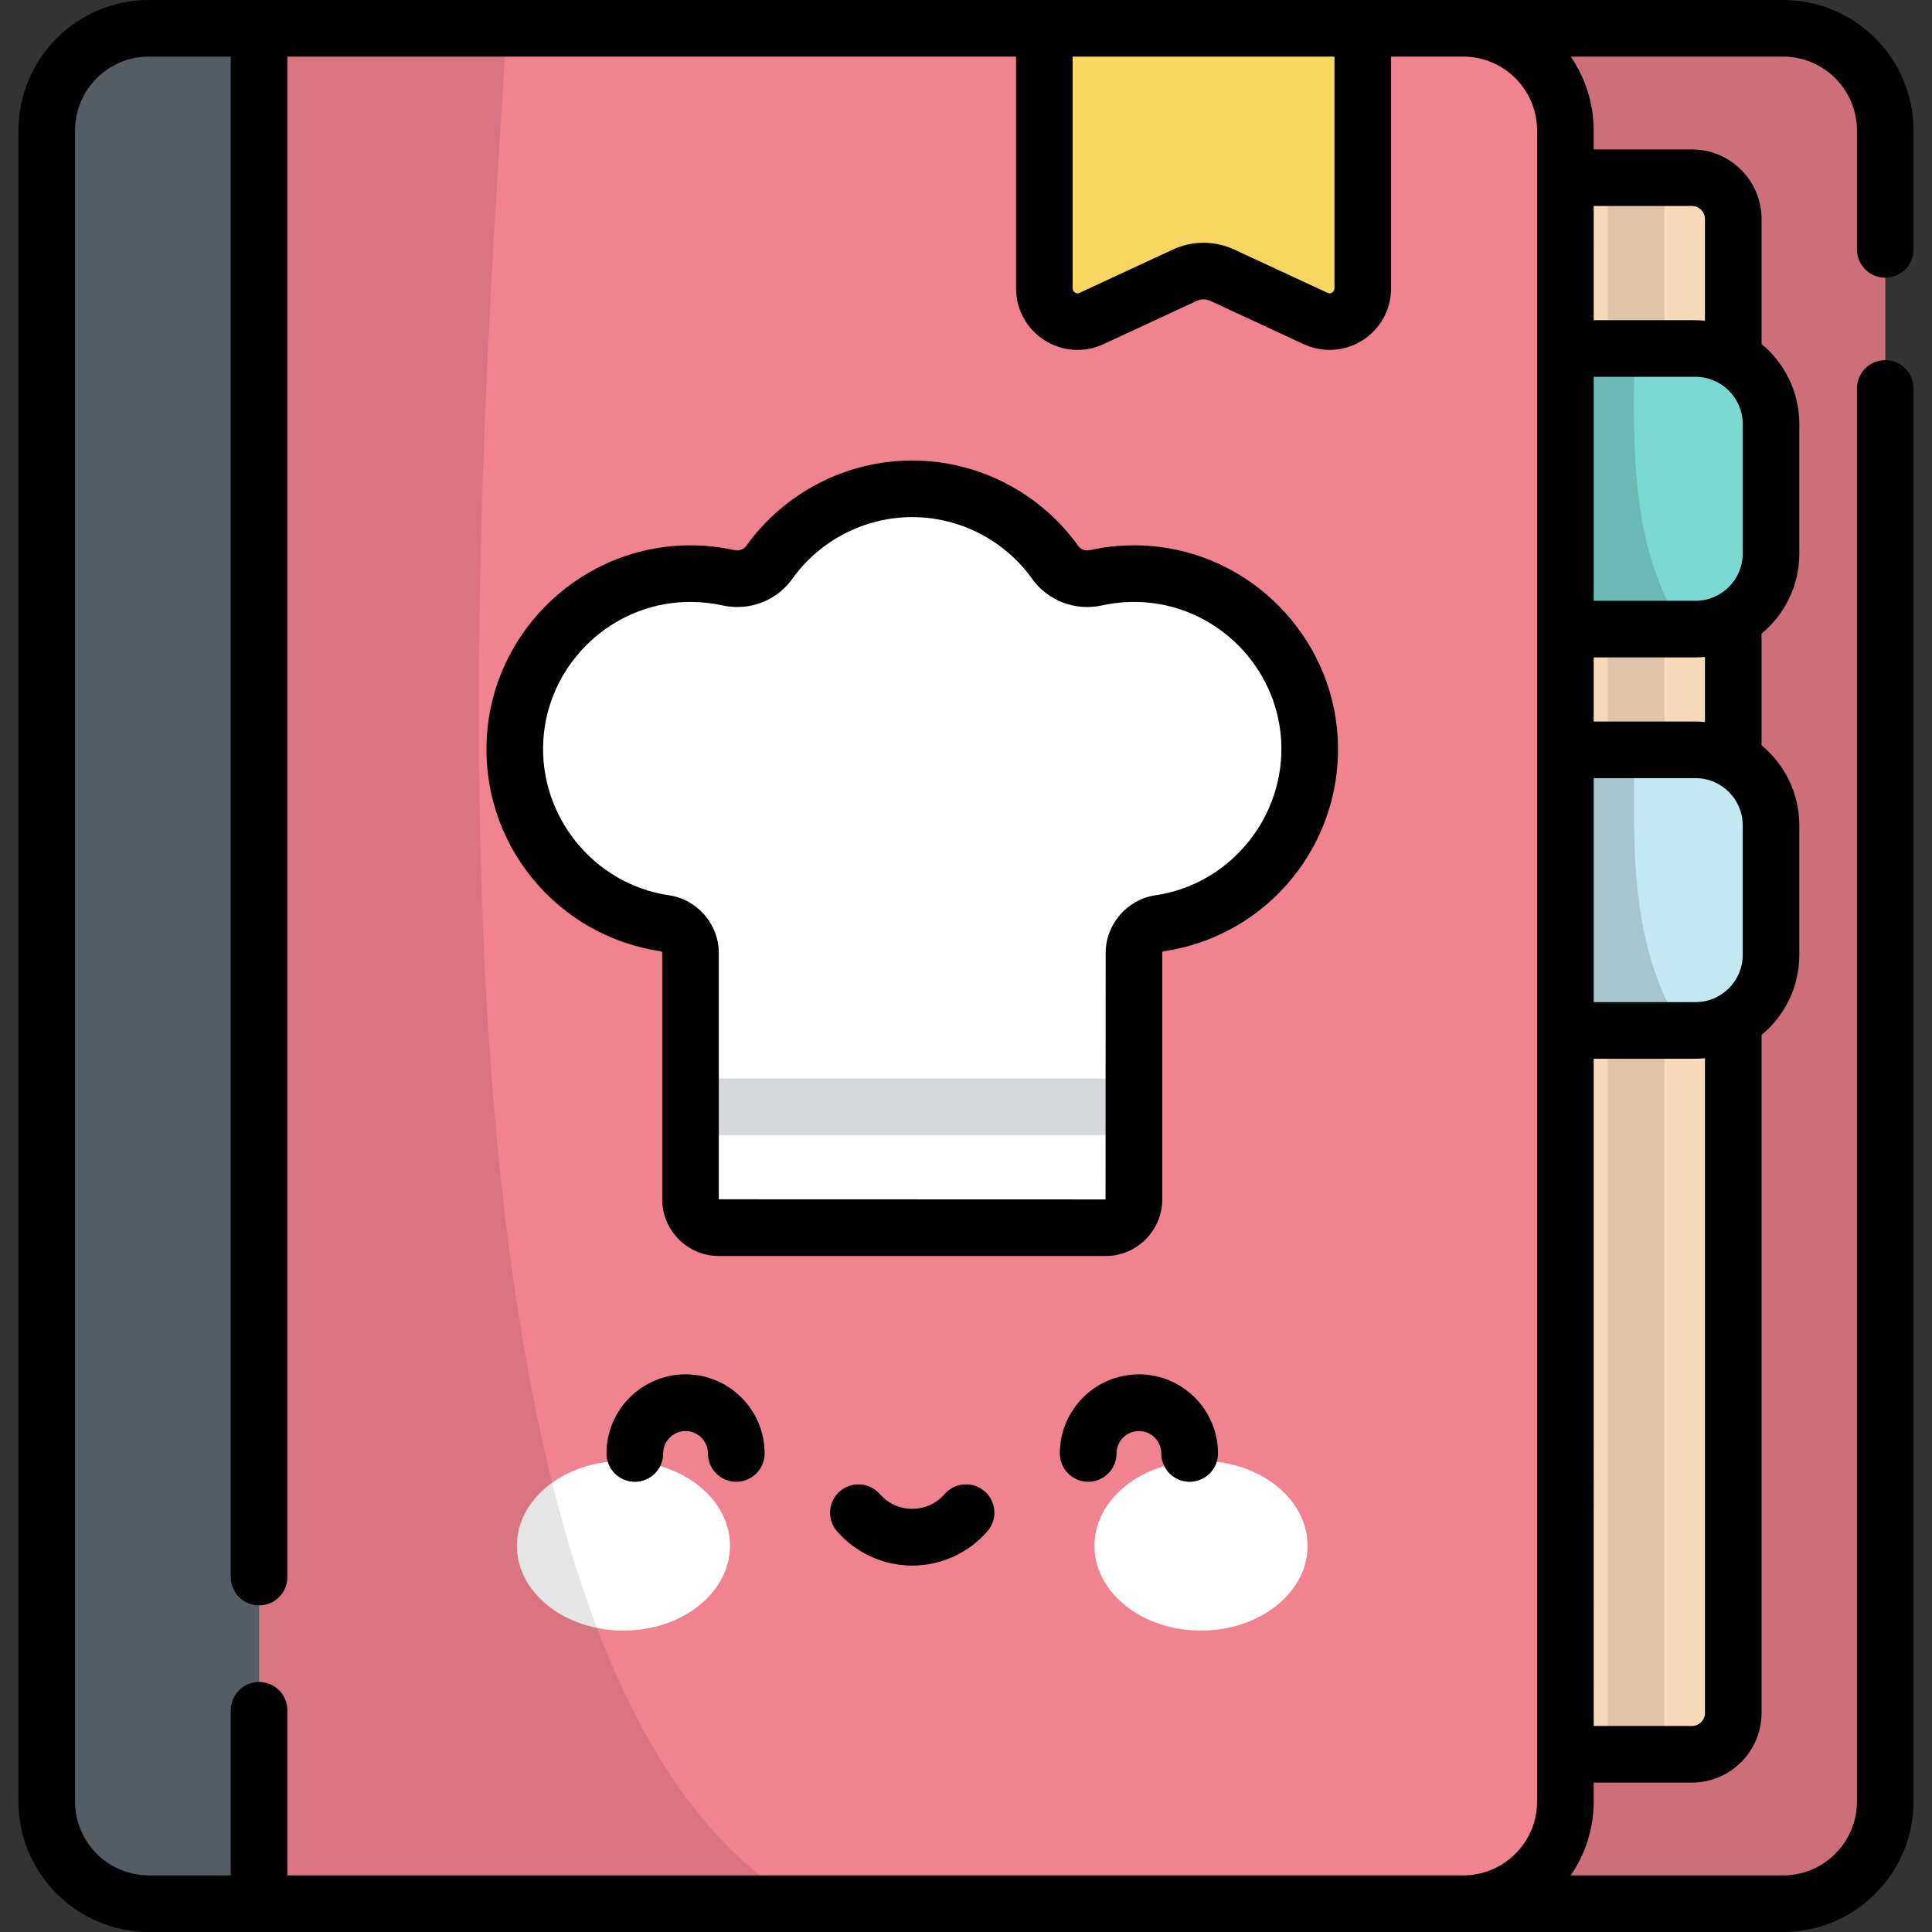 <?xml version="1.0" encoding="iso-8859-1"?>
<!-- Generator: Adobe Illustrator 19.0.0, SVG Export Plug-In . SVG Version: 6.00 Build 0)  -->
<svg version="1.1" id="Capa_1" xmlns="http://www.w3.org/2000/svg" xmlns:xlink="http://www.w3.org/1999/xlink" x="0px" y="0px"
	 viewBox="0 0 512 512" style="enable-background:new 0 0 512 512;" xml:space="preserve">
<rect x="0" y="0" width="512" height="512" fill="#333333" stroke="none"/>
<path style="fill:#F18290;" d="M472.535,504.5H124.229c-14.953,0-27.076-12.122-27.076-27.076V34.576
	c0-14.953,12.122-27.076,27.076-27.076h348.306c14.953,0,27.076,12.122,27.076,27.076v442.849
	C499.611,492.378,487.488,504.5,472.535,504.5z"/>
<path style="opacity:0.15;enable-background:new    ;" d="M472.535,504.5H124.229c-14.953,0-27.076-12.122-27.076-27.076V34.576
	c0-14.953,12.122-27.076,27.076-27.076h348.306c14.953,0,27.076,12.122,27.076,27.076v442.849
	C499.611,492.378,487.488,504.5,472.535,504.5z"/>
<path style="fill:#F8D9B9;" d="M448.362,464.907H121.001V47.093h327.361c6.06,0,10.973,4.913,10.973,10.973v395.868
	C459.335,459.994,454.422,464.907,448.362,464.907z"/>
<path style="fill:#F18290;" d="M387.771,504.5H39.465c-14.953,0-27.076-12.122-27.076-27.076V34.576
	C12.389,19.622,24.512,7.5,39.465,7.5h348.306c14.953,0,27.076,12.122,27.076,27.076v442.849
	C414.846,492.378,402.724,504.5,387.771,504.5z"/>
<path style="fill:#5D6671;" d="M68.654,7.5H39.465c-14.953,0-27.076,12.122-27.076,27.076v442.849
	c0,14.953,12.122,27.076,27.076,27.076h29.189V7.5z"/>
<path style="fill:#FFFFFF;" d="M304.27,152.163c-4.781-0.38-9.421-0.027-13.827,0.95c-4.08,0.904-8.371-0.671-10.803-4.07
	c-8.447-11.806-22.267-19.504-37.891-19.504s-29.444,7.698-37.891,19.504c-2.432,3.399-6.722,4.974-10.803,4.07
	c-4.404-0.976-9.043-1.329-13.823-0.95c-22.874,1.814-41.255,20.461-42.723,43.36c-1.586,24.763,16.192,45.705,39.657,49.148
	c3.912,0.574,6.821,3.91,6.821,7.864v65.289c0,4.161,3.373,7.534,7.534,7.534h102.455c4.161,0,7.534-3.373,7.534-7.534v-65.289
	c0-3.954,2.909-7.29,6.821-7.864c23.464-3.443,41.242-24.383,39.658-49.144C345.525,172.627,327.145,153.978,304.27,152.163z"/>
<rect x="182.99" y="285.83" style="fill:#D6D8DB;" width="117.52" height="15"/>
<path style="fill:#F8D662;" d="M348.644,84.403L323.936,72.94c-3.158-1.465-6.802-1.465-9.96,0l-24.708,11.464
	c-5.833,2.706-12.505-1.553-12.505-7.983V7.5h84.386v68.92C361.149,82.85,354.477,87.11,348.644,84.403z"/>
<rect x="426.06" y="47.09" style="opacity:0.1;enable-background:new    ;" width="15" height="417.81"/>
<g>
	<ellipse style="fill:#FFFFFF;" cx="165.22" cy="409.64" rx="28.24" ry="22.487"/>
	<ellipse style="fill:#FFFFFF;" cx="318.28" cy="409.64" rx="28.24" ry="22.487"/>
</g>
<g>
	<path style="fill:#5D6671;" d="M195.118,392.671c-4.142,0-7.5-3.358-7.5-7.5c0-3.276-2.665-5.941-5.941-5.941
		c-3.275,0-5.94,2.665-5.94,5.941c0,4.142-3.358,7.5-7.5,7.5s-7.5-3.358-7.5-7.5c0-11.547,9.394-20.941,20.94-20.941
		c11.547,0,20.941,9.394,20.941,20.941C202.618,389.314,199.26,392.671,195.118,392.671z"/>
	<path style="fill:#5D6671;" d="M315.264,392.671c-4.142,0-7.5-3.358-7.5-7.5c0-3.276-2.665-5.941-5.941-5.941
		c-3.275,0-5.941,2.665-5.941,5.941c0,4.142-3.358,7.5-7.5,7.5s-7.5-3.358-7.5-7.5c0-11.547,9.394-20.941,20.941-20.941
		s20.941,9.394,20.941,20.941C322.764,389.314,319.406,392.671,315.264,392.671z"/>
	<path style="fill:#5D6671;" d="M241.75,414.876c-7.632,0-14.889-3.305-19.911-9.068c-2.721-3.123-2.396-7.86,0.727-10.581
		c3.122-2.721,7.86-2.396,10.582,0.727c2.172,2.493,5.308,3.922,8.602,3.922s6.431-1.43,8.604-3.923
		c2.721-3.124,7.459-3.448,10.582-0.726c3.122,2.722,3.448,7.459,0.726,10.582C256.639,411.571,249.381,414.876,241.75,414.876z"/>
</g>
<path style="opacity:0.1;enable-background:new    ;" d="M39.465,7.5c-14.953,0-27.076,12.122-27.076,27.076v442.849
	c0,14.953,12.122,27.076,27.076,27.076H212.61c-114.919-64.398-82.532-416.239-78.418-497L39.465,7.5L39.465,7.5z"/>
<path style="fill:#7CD9D2;" d="M449.337,166.717h-34.491V92.362h34.491c11.044,0,19.997,8.953,19.997,19.997v34.362
	C469.333,157.764,460.381,166.717,449.337,166.717z"/>
<path style="opacity:0.15;enable-background:new    ;" d="M433.059,92.362h-18.213v74.355h31.405
	C430.434,143.988,433.335,110.734,433.059,92.362z"/>
<path id="SVGCleanerId_0" style="fill:#C3E9F1;" d="M449.337,273.07h-34.491v-74.355h34.491c11.044,0,19.997,8.953,19.997,19.997
	v34.362C469.333,264.117,460.381,273.07,449.337,273.07z"/>
<g>
	<path id="SVGCleanerId_0_1_" style="fill:#C3E9F1;" d="M449.337,273.07h-34.491v-74.355h34.491
		c11.044,0,19.997,8.953,19.997,19.997v34.362C469.333,264.117,460.381,273.07,449.337,273.07z"/>
</g>
<path style="opacity:0.15;enable-background:new    ;" d="M433.059,198.715h-18.213v74.355h31.405
	C430.434,250.341,433.335,217.087,433.059,198.715z"/>
<path d="M304.863,144.686c-5.402-0.428-10.802-0.058-16.043,1.105c-1.178,0.262-2.417-0.185-3.08-1.112
	c-10.143-14.176-26.588-22.639-43.991-22.639c-17.402,0-33.847,8.463-43.99,22.64c-0.663,0.926-1.898,1.372-3.081,1.111
	c-5.24-1.161-10.637-1.533-16.039-1.104c-26.58,2.108-47.91,23.757-49.615,50.357c-0.882,13.765,3.422,27.19,12.118,37.802
	c8.569,10.457,20.621,17.292,33.937,19.247c0.237,0.035,0.409,0.222,0.409,0.444v65.289c0,8.29,6.744,15.034,15.034,15.034h102.455
	c8.29,0,15.034-6.744,15.034-15.034v-65.289c0-0.222,0.172-0.409,0.41-0.444c13.314-1.954,25.365-8.788,33.934-19.245
	c8.696-10.611,12.999-24.035,12.119-37.799C352.773,168.446,331.445,146.796,304.863,144.686z M306.245,237.251
	c-7.544,1.106-13.233,7.677-13.233,15.285l-0.034,65.323l-102.488-0.034v-65.289c0-7.607-5.689-14.179-13.232-15.285
	c-19.945-2.927-34.556-21.046-33.261-41.249c1.23-19.208,16.634-34.841,35.831-36.363c1.053-0.083,2.106-0.125,3.156-0.125
	c2.854,0,5.685,0.308,8.452,0.921c7.077,1.567,14.349-1.19,18.525-7.027c7.333-10.249,19.217-16.368,31.791-16.368
	s24.458,6.119,31.792,16.367c4.177,5.838,11.447,8.595,18.525,7.028c3.786-0.839,7.693-1.105,11.61-0.796
	c19.197,1.523,34.6,17.158,35.828,36.366C340.798,216.207,326.188,234.324,306.245,237.251z M181.677,364.231
	c-11.546,0-20.94,9.394-20.94,20.941c0,4.142,3.358,7.5,7.5,7.5s7.5-3.358,7.5-7.5c0-3.276,2.665-5.941,5.94-5.941
	c3.276,0,5.941,2.665,5.941,5.941c0,4.142,3.358,7.5,7.5,7.5s7.5-3.358,7.5-7.5C202.618,373.625,193.224,364.231,181.677,364.231z
	 M260.935,395.227c-3.123-2.722-7.86-2.398-10.582,0.726c-2.173,2.493-5.309,3.923-8.604,3.923s-6.43-1.43-8.602-3.922
	c-2.722-3.123-7.46-3.448-10.582-0.727c-3.123,2.722-3.448,7.459-0.727,10.581c5.022,5.763,12.279,9.068,19.911,9.068
	c7.631,0,14.889-3.305,19.911-9.067C264.383,402.686,264.058,397.949,260.935,395.227z M499.611,73.596c4.142,0,7.5-3.358,7.5-7.5
	v-31.52C507.111,15.511,491.6,0,472.535,0H39.465C20.4,0,4.889,15.511,4.889,34.576v442.849C4.889,496.489,20.4,512,39.465,512
	h433.07c19.065,0,34.576-15.511,34.576-34.576V102.937c0-4.142-3.358-7.5-7.5-7.5s-7.5,3.358-7.5,7.5v374.487
	c0,10.794-8.782,19.576-19.576,19.576H416.25c3.841-5.57,6.096-12.313,6.096-19.576v-5.017h26.016
	c10.186,0,18.473-8.287,18.473-18.473V274.268c6.103-5.048,9.999-12.674,9.999-21.195v-34.362c0-8.52-3.896-16.147-9.999-21.194
	v-29.602c6.103-5.048,9.999-12.674,9.999-21.194v-34.362c0-8.52-3.896-16.147-9.999-21.194V58.066
	c0-10.186-8.287-18.473-18.473-18.473h-26.016v-5.017c0-7.262-2.256-14.006-6.096-19.576h56.285
	c10.794,0,19.576,8.782,19.576,19.576v31.521C492.111,70.238,495.469,73.596,499.611,73.596z M284.263,15h69.386v61.42
	c0,0.473-0.202,0.842-0.601,1.096c-0.399,0.255-0.819,0.282-1.247,0.084l-24.708-11.464c-5.17-2.398-11.102-2.399-16.274,0
	L286.111,77.6c-0.429,0.199-0.849,0.171-1.248-0.084c-0.398-0.254-0.601-0.623-0.601-1.096V15H284.263z M407.346,477.424
	c0,10.794-8.782,19.576-19.576,19.576H76.154v-43.759c0-4.142-3.358-7.5-7.5-7.5s-7.5,3.358-7.5,7.5V497H39.465
	c-10.794,0-19.576-8.782-19.576-19.576V34.576C19.889,23.782,28.671,15,39.465,15h21.689v402.944c0,4.142,3.358,7.5,7.5,7.5
	s7.5-3.358,7.5-7.5V15h193.108v61.42c0,5.593,2.814,10.729,7.529,13.739c4.714,3.01,10.558,3.402,15.633,1.047l24.707-11.463
	c1.159-0.538,2.49-0.538,3.648-0.001l24.708,11.464c2.197,1.019,4.538,1.524,6.87,1.524c3.053,0,6.089-0.865,8.762-2.571
	c4.714-3.01,7.529-8.146,7.529-13.739V15h19.122c10.794,0,19.576,8.782,19.576,19.576L407.346,477.424L407.346,477.424z
	 M422.346,54.593h26.016c1.915,0,3.473,1.558,3.473,3.473V84.98c-0.823-0.075-1.656-0.119-2.498-0.119h-26.991V54.593z
	 M422.346,99.862h26.991c6.891,0,12.497,5.606,12.497,12.497v34.362c0,6.891-5.606,12.497-12.497,12.497h-26.991V99.862z
	 M422.346,174.217h26.991c0.842,0,1.675-0.044,2.498-0.119v17.235c-0.823-0.074-1.656-0.119-2.498-0.119h-26.991V174.217z
	 M422.346,206.215h26.991c6.891,0,12.497,5.606,12.497,12.497v34.362c0,6.891-5.606,12.497-12.497,12.497h-26.991V206.215z
	 M422.346,280.57h26.991c0.842,0,1.675-0.044,2.498-0.119v173.483c0,1.915-1.558,3.473-3.473,3.473h-26.016V280.57z
	 M301.823,364.231c-11.546,0-20.941,9.394-20.941,20.941c0,4.142,3.358,7.5,7.5,7.5s7.5-3.358,7.5-7.5
	c0-3.276,2.665-5.941,5.941-5.941s5.941,2.665,5.941,5.941c0,4.142,3.358,7.5,7.5,7.5s7.5-3.358,7.5-7.5
	C322.764,373.625,313.37,364.231,301.823,364.231z"/>
<g>
</g>
<g>
</g>
<g>
</g>
<g>
</g>
<g>
</g>
<g>
</g>
<g>
</g>
<g>
</g>
<g>
</g>
<g>
</g>
<g>
</g>
<g>
</g>
<g>
</g>
<g>
</g>
<g>
</g>
</svg>
